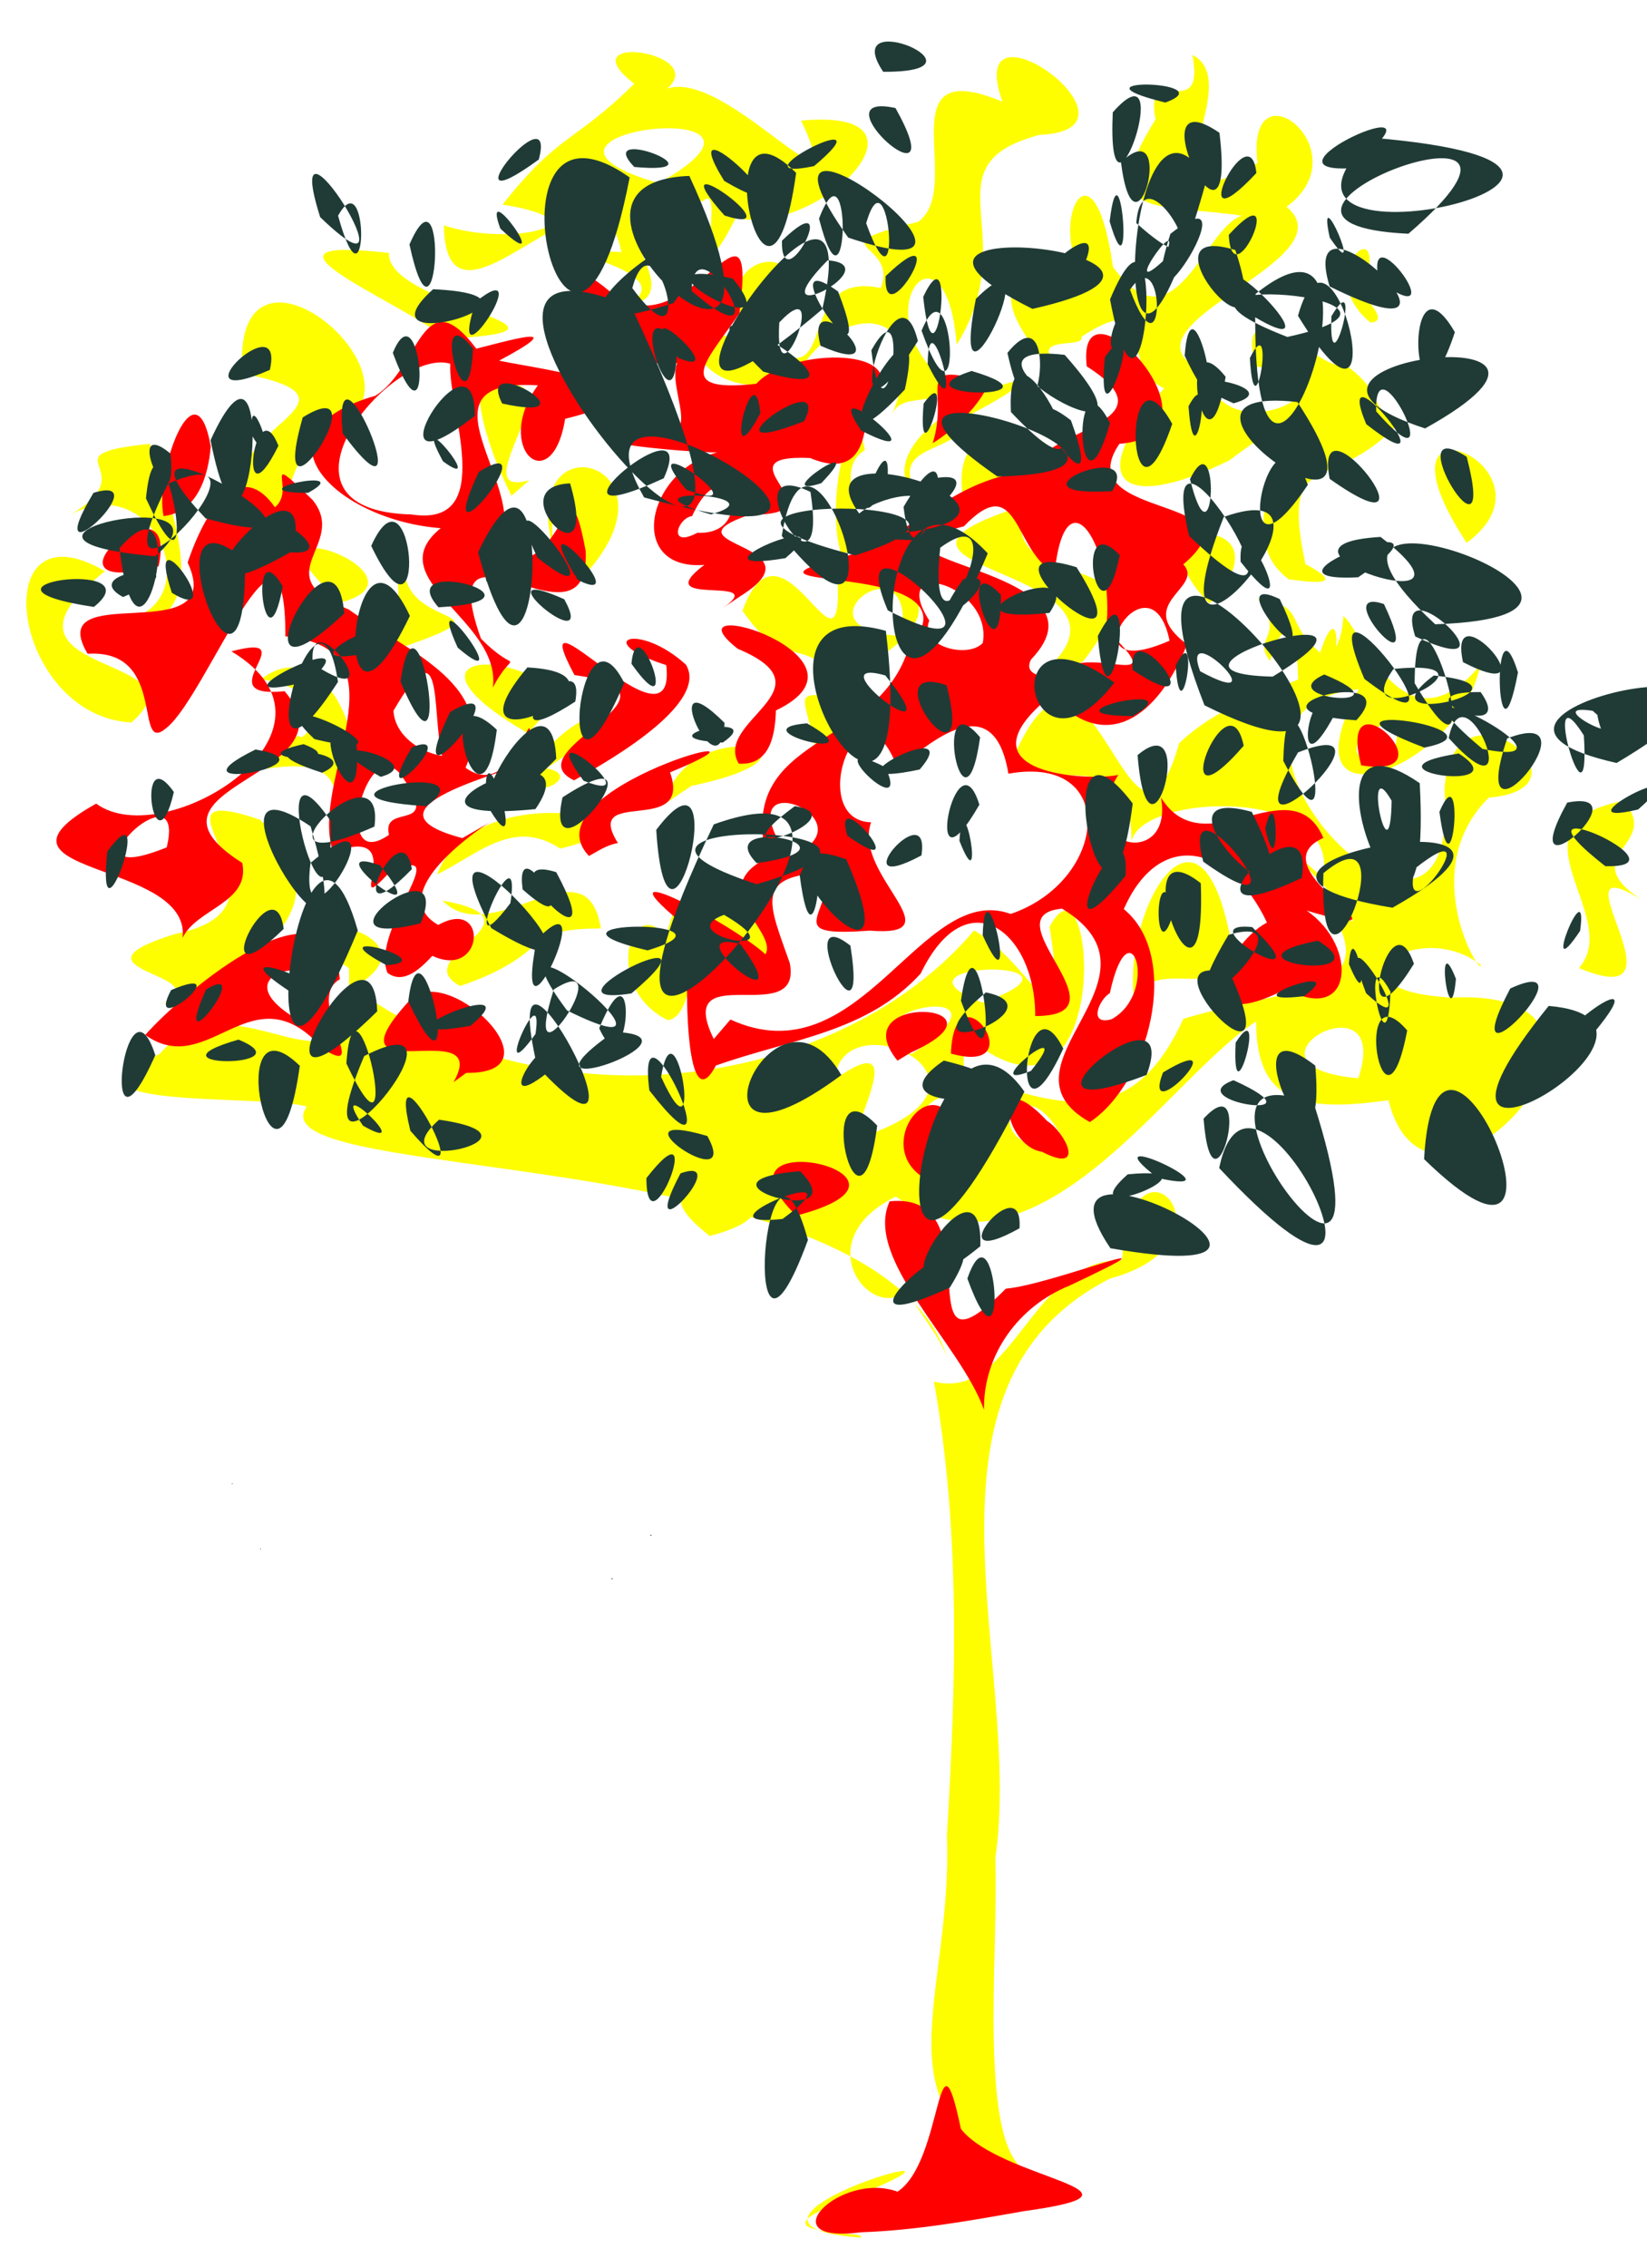 <?xml version="1.0" encoding="UTF-8" standalone="no"?>
<!-- Created with Inkscape (http://www.inkscape.org/) -->

<svg
   xmlns:dc="http://purl.org/dc/elements/1.1/"
   xmlns:cc="http://creativecommons.org/ns#"
   xmlns:rdf="http://www.w3.org/1999/02/22-rdf-syntax-ns#"
   xmlns:svg="http://www.w3.org/2000/svg"
   xmlns="http://www.w3.org/2000/svg"
   xmlns:sodipodi="http://sodipodi.sourceforge.net/DTD/sodipodi-0.dtd"
   xmlns:inkscape="http://www.inkscape.org/namespaces/inkscape"
   id="svg2"
   version="1.1"
   inkscape:version="0.91 r13725"
   width="460"
   height="633"
   viewBox="0 0 460 633"
   sodipodi:docname="tree.svg">
  <defs
     id="defs6" />
  <sodipodi:namedview
     pagecolor="#ffffff"
     bordercolor="#666666"
     borderopacity="1"
     objecttolerance="10"
     gridtolerance="10"
     guidetolerance="10"
     inkscape:pageopacity="0"
     inkscape:pageshadow="2"
     inkscape:window-width="1276"
     inkscape:window-height="729"
     id="namedview4"
     showgrid="false"
     showguides="true"
     inkscape:zoom="0.52725814"
     inkscape:cx="422.24909"
     inkscape:cy="327.24226"
     inkscape:window-x="0"
     inkscape:window-y="37"
     inkscape:window-maximized="0"
     inkscape:current-layer="svg2" />
  <g
     id="g4141"
     transform="translate(1.2713901e-6,2.682)">
    <path
       style="fill:#fefe00"
       d="m 362.54,186.75 c -0.133,-14.222 -4.319,-17.796 -7.832,-4.931 -5.189,-6.918 4.599,-6.431 -3.328,-17.301 13.899,2.071 6.89,6.163 17.331,14.947 7.054,-21.81 6.568,18.166 -6.172,7.285 z"
       id="path4151"
       inkscape:connector-curvature="0" />
    <path
       style="fill:#fefe00;image-rendering:optimizeQuality"
       d="m 240.173,621.773 c -51.082,-3.855 52.558,-32.886 -5.881,-9.589 -25.624,9.446 9.937,7.727 5.881,9.589 z m 47.052,-18.18 c -43.636,-16.002 -20.983,-48.949 -22.767,-93.905 2.55,-42.226 3.867,-84.97 -3.613,-126.804 22.14,5.63 26.894,-34.051 52.535,-33.915 2.471,-40.441 34.751,-5.185 -3.34,5.172 -58.844,29.936 -24.156,108.22 -32.048,161.697 0.99,26.924 -5.153,81.265 9.232,87.755 z M 264.52,376.064 C 244.788,315.317 70.099,328.302 85.672,306.181 c -10.458,-3.576 -75.636,1.067 -41.074,-14.742 21.829,-25 53.99,20.053 52.886,-23.903 -32.312,-20.693 30.08,-11.112 1.186,5.413 55.772,40.43 136.303,27.87 173.399,-15.973 17.314,9.887 27.167,39.842 21.072,-1.02 12.59,-24.18 18.517,59.03 -18.733,33.973 -9.196,-27.406 -5.067,46.061 2.728,9.689 23.863,8.275 40.933,9.441 53.358,-17.958 29.937,-9.053 57.526,-6.513 39.865,-32.161 26.166,20.186 -26.697,-30.236 -0.911,-7.215 5.949,-26.754 -56.116,-23.637 -53.472,-8.061 1.139,-32.439 -22.843,-12.668 -32.499,-26.524 21.76,-48.339 32.542,43.45 45.877,-3.008 20.982,-19.61 44.823,-12.73 45.837,-35.445 5.214,3.882 16.88,39.268 38.197,13.743 -5.344,28.508 -56.261,47.977 -33.886,6.671 -56.415,6.14 29.26,95.526 23.928,28.069 2.126,-34.214 44.424,-0.507 12.373,2.195 -20.56,20.427 -1.884,50.588 -2.213,46.696 -18.006,-13.876 -45.607,6.999 -8.382,9.095 63.78,-3.059 -5.808,75.599 -17.404,28.655 -23.626,3.32 -36.995,0.998 -36.975,-21.954 -24.796,15.712 -60.965,76.426 -100.649,48.85 -25.641,12.719 -5.945,35.647 2.998,26.003 3.445,6.48 8.623,11.9 11.339,18.794 z m -2.352,-52.594 c 13.849,-44.94 -24.566,1.032 0,0 z m 36.393,-4.569 c -11.789,-29.448 -30.521,-0.594 0,0 z m -53.885,-5.706 c 38.642,-15.109 -9.427,-37.1 -11.544,-14.648 27.096,-19.036 -6.209,29.42 11.544,14.648 z M 379.376,298.25 c 10.022,-29.976 -38.238,-3.401 0,0 z M 254.592,291.5 c 34.273,-22.188 -23.934,-12.533 0,0 z m 19.766,-14.371 c 36.502,-12.85 -30.718,-11.775 0,0 z m 112.813,-65.784 c 13.387,-24.56 -24.042,-3.221 0,0 z M 198.25,342.269 c -30.891,-23.763 39.459,-10.669 0,0 z m -11.727,-60.244 c -18.567,-9.011 -10.294,-35.83 -0.399,-23.233 6.462,-29.809 11.961,21.922 0.399,23.233 z M 45.306,277.573 c 17.02,-8.543 -29.643,-9.299 3.665,-19.623 39.012,-7.588 -13.054,-44.215 23.623,-31.873 27.921,26.444 -8.408,43.724 -27.289,51.496 z M 317,277.863 c -4.425,-24.009 17.292,-64.447 26.365,-20.032 2.368,23.836 -22.518,3.233 -26.365,20.032 z M 128.564,272.5 c -15.722,-8.182 25.724,-18.268 -4.997,-23.851 14.042,14.349 40.249,-17.578 44.25,7.798 -22.826,-0.084 -12.856,6.973 -39.253,16.053 z m 85.308,-2.691 c -28.236,-17.822 -21.455,-41.423 -0.335,-13.286 6.263,2.38 5.613,10.883 0.335,13.286 z m 227.121,-2.328 c 12.657,-14.373 -21.599,-40.064 12.31,-46.636 11.529,12.409 -14.444,14.901 5.609,27.879 -27.157,-17.204 15.045,32.581 -17.919,18.758 z M 122.079,241.367 c 10.124,-27.868 69.97,-15.34 34.34,-7.227 -12.923,-8.602 -22.878,1.559 -34.34,7.227 z M 92.25,227.987 c 11.451,-34.454 -49.328,-0.996 -8.771,-25.429 0.968,3.353 12.687,-11.959 -10.525,-15.688 19.557,-15.287 35.745,27.351 19.295,41.118 z m 93.445,-6.34 c 5.607,-26.088 52.877,-14.585 7.407,-4.995 z M 147,216 c 8.453,-22.287 41.976,-27.529 5.571,-4.268 10.308,2.131 -3.03,8.538 -5.571,4.268 z m 80.945,-9.644 c -4.873,-20.506 -7.051,-13.312 16.116,-15.568 -15.885,0.921 1.342,22.44 -16.116,15.568 z M 36.718,198.952 c -33.606,-1.732 -41.377,-62.129 -7.399,-42.222 -37.807,29.779 29.7,22.676 7.399,42.222 z m 110.777,3.039 c -36.064,-20.869 -8.201,-24.479 7.282,-12.064 -0.23,5.372 -4.347,8.353 -7.282,12.064 z M 232.75,185.53 c -9.527,-10.337 -14.019,-1.286 -25.381,-17.778 11.121,-30.679 28.349,24.634 26.525,-9.36 43.189,0.495 14.455,25.484 -1.144,27.138 z M 251.8,174.8 c 4.515,-28.658 -32.722,-1.638 0,0 z m 39.162,10.599 c 35.54,-30.246 -63.067,-28.417 -5.248,-46.901 -7.001,27.396 44.028,8.326 16.945,43.197 l -5.142,3.275 -6.555,0.428 z m -186.835,-7.023 c 18.978,-4.408 -7.735,-65.053 9.62,-18.196 4.656,11.934 27.43,7.595 -0.482,17.479 l -9.138,0.717 z m -75.78,-7.208 c 32.523,0.419 16.676,-43.985 -8.497,-30.272 21.403,-12.849 -8.001,-16.556 21.948,-19.712 7.13,20.177 20.864,56.021 -13.452,49.984 z m 66.979,-5.749 c -34.201,-29.866 27.962,-7.588 0,0 z M 337.82,165.75 c -25.314,-25.469 24.802,-25.629 0,0 z m -179.153,-3.417 c 13.49,-9.013 -8.9,-37.105 -3.621,-10.224 -12.885,-41.301 42.33,-24.889 3.621,10.224 z m 201.263,-3.349 c -23.297,-17.078 21.355,-61.686 -16.654,-33.133 -31.316,15.224 -40.352,5.073 -18.131,-20.187 -13.448,-5.735 -1.214,-28.597 -23.111,-14.356 1.387,4.147 -21.138,-2.536 -0.054,13.909 28.77,30.55 -57.157,-40.544 1.281,-29.892 -11.256,-14.55 2.087,-42.516 7.567,-3.547 17.308,23.851 25.461,-11.02 36.016,-14.269 -23.376,-3.449 -41.574,1.137 -24.101,-26.864 -3.383,-16.898 13.981,1.824 10.301,-17.999 16.373,8.147 -19.306,50.498 18.167,30.176 -3.459,-28.86 29.503,-3.552 8.124,12.21 18.456,15.348 -51.625,33.424 -22.519,46.279 5.844,25.085 48.821,-0.295 14.087,-1.626 -7.799,-25.787 24.338,5.726 23.436,-1.724 13.964,10.345 6.352,11.148 16.054,17.69 -18.576,20.072 -32.934,5.466 -25.786,39.111 13.49,7.122 -1.455,4.594 -4.676,4.222 z M 235,152.167 c -5.111,-16.297 3.712,-46.342 6.558,-29.218 -11.063,6.756 5.977,24.822 -6.558,29.218 z m 174.629,-3.353 c -30.092,-45.765 28.603,-20.957 0,0 z M 74.186,141.786 c -24.669,-23.107 36.504,-32.035 -6.493,-40.224 -3.526,-48.876 60.618,6.85 21.488,16.302 -10.675,13.001 -5.85,17.665 -14.995,23.922 z m 182.823,-4.275 c -23.868,-22.172 59.761,-48.136 13.237,-24.087 -2.056,12.228 -23.89,5.85 -13.237,24.087 z M 269,136.5 c -5.963,-35.79 49.909,-7.671 0,0 z m -126.151,-0.818 c -8.271,-16.625 -10.015,-29 -8.12,-29.475 31.434,-9.996 -7.651,31.067 13.117,25.121 l -4.997,4.354 z m 106.283,-22.596 c 12.467,-30.954 -14.907,-33.174 -27.256,-9.922 -28.583,9.261 -39.695,-23.514 -5.355,-7.895 17.325,10.192 5.749,-22.485 29.444,-17.577 5.253,-13.057 -19.134,-11.149 10.437,-18.459 13.313,-9.467 -9.383,-47.219 23.584,-33.543 -11.568,-32.074 43.786,7.906 10.357,9.27 -32.066,8.516 -4.089,27.757 -23.15,58.574 -2.884,-37.126 -26.507,-10.083 -3.826,9.88 0.704,8.775 -11.439,2.419 -14.235,9.67 z M 124.609,91.918 C 112.396,81.562 64.405,62.847 108.641,67.911 c -0.943,14.964 63.103,21.328 15.968,24.007 z m 82.317,-2.795 c -6.92,-22.753 16.798,-21.444 11.862,-13.493 -2.207,4.817 -5.03,13.202 -11.862,13.493 z m 175.762,-1.845 c -17.347,-14.124 7.206,-33.99 -2.541,-7.232 0.151,-1.035 8.518,7.4 2.541,7.232 z M 175.584,82.359 c 17.77,-10.91 -37.693,-16.847 -2.045,-14.679 -5.801,-32.362 -48.879,30.176 -49.577,-7.475 18.744,6.3 46.445,-0.857 16.405,-5.8 15.699,-19.917 20.038,-17.197 36.77,-33.712 -20.418,-15.748 27.697,-7.896 5.428,3.836 14.427,-16.051 56.721,39.646 41.193,6.452 40.848,-3.81 4.947,32.457 -18.222,27.122 -13.834,26.809 -2.293,-11.009 -9.311,-4.604 -44.355,-8.504 1.289,26.087 -20.641,28.86 z M 184,48.429 c 45.544,-25.542 -51.025,-14.583 0,0 z"
       id="path4147"
       inkscape:connector-curvature="0"
       sodipodi:nodetypes="ccccccccccccccccccccccccccccccccccccccccccccccccccccccccccccccccccccccccccccccccccccccccccccccccccccccccccccccccccccccccccccccccccccccccccccccccccccccccccccccccccccccccccccccccccccccccccccccccccc" />
    <path
       style="fill:#fe0000"
       d="m 240.563,620.304 c -26.387,3.457 -5.931,-17.193 10.099,-11.333 12.807,-8.222 10.988,-49.369 17.718,-17.509 11.16,14.241 58.342,17.343 17.511,22.964 -14.974,2.664 -30.098,5.346 -45.328,5.878 z M 274.823,390.75 c -6.704,-18.681 -33.771,-42.119 -26.343,-58.168 30.091,-3.046 3.034,54.103 32.439,24.382 13.354,-1.172 53.911,-17.91 17.787,-0.847 -14.154,5.694 -24.096,19.197 -23.883,34.634 z m -52.431,-54.171 c -27.48,-27.074 44.095,-11.436 0,0 z m 38.309,-9.211 c -17.714,-7.179 -2.966,-30.043 5.063,-18.411 -10.954,3.14 1.625,13.229 -5.063,18.411 z M 291.002,318.75 c -10.718,-1.526 -14.376,-25.547 1.457,-8.583 4.963,3.059 11.143,15.078 -1.457,8.583 z m 13.389,-8.276 c -28.192,-15.763 24.28,-40.087 -7.75,-59.565 -20.711,1.856 19.398,29.985 -7.507,29.969 0.111,-23.402 -19.057,-38.634 -31.992,-11.863 -14.975,16.424 -36.151,18.226 -57.188,25.671 -9.019,17.022 -8.76,-27.316 -7.359,-38.027 -29.001,-23.125 11.667,-1.778 21.192,6.991 3.586,-6.422 -17.164,-18.048 0.393,-26.832 -8.83,-34.77 30.942,-29.976 39.621,-58.8 23.099,-25.992 -61.279,-14.216 -15.69,-26.008 18.26,-6.343 27.912,-21.351 50.414,-23.317 2.314,-11.973 40.418,-12.958 14.996,-29.13 -3.266,-28.36 41.942,19.011 9.124,21.626 -14.731,21.566 40.92,14.047 17.857,33.633 6.097,6.69 -14.322,10.785 1.036,22.341 -8.063,20.287 -22.694,30.927 -37.872,14.226 -28.04,22.476 11.827,23.963 18.69,22.165 -13.12,21.074 15.67,26.439 11.885,6.296 12.178,19.852 36.454,-9.234 45.386,11.317 -20.092,8.878 30.322,30.672 -4.697,20.279 14.652,10.067 12.953,32.127 -5.717,21.873 -28.318,14.514 -17.243,-12.31 -5.352,-18.532 -10.164,-21.607 -29.949,-26.582 -39.983,-3.752 16.296,13.341 6.944,48.58 -9.488,59.438 z m -100.382,-28.624 c 36.406,16.699 53.186,-38.685 78.282,-29.465 27.188,-9.28 30.338,-44.729 -0.649,-39.14 -4.362,-26.279 -24.258,-6.038 -31.016,-1.678 -10.302,-27.524 -25.928,14.649 -7.337,15.253 -5.261,14.634 24.194,32.201 -0.403,30.222 -24.358,1.793 -11.253,-3.924 -11.872,-16.151 -20.865,0.582 -16.128,8.844 -10.424,25.233 3.61,18.803 -32.659,-2.215 -21.241,21.163 l 4.661,-5.437 0,0 z m 106.492,-0.1 c 13.557,-7.594 5.004,-32.883 -0.53,-7.251 -3.005,1.741 -6.155,9.168 0.53,7.251 z M 223.501,235.001 c 17.953,-10.086 -20.31,-24.742 -4.314,-0.056 l 1.893,1.656 2.421,-1.6 z m 73.085,-50.542 c 8.741,-7.275 31.368,6.856 12.313,-11.507 2.826,-21.858 -11.228,-45.384 -14.354,-15.785 -11.526,-5.966 -9.956,-28.936 -25.339,-12.958 -38.89,9.952 43.896,10.929 18.781,37.145 -2.918,5.375 7.042,5.628 8.6,3.105 z M 274.493,176.75 c 2.829,-16.248 -26.715,-24.628 -14.948,-6.247 -2.965,7.298 10.854,10.699 14.948,6.247 z m 52.166,-0.625 c -5.364,-26.067 -30.064,13.154 0,0 z M 126.667,299.333 c 11.202,-19.618 -36.647,3.997 -12.569,-22.498 10.062,-12.15 43.553,20.177 16.112,19.911 l -3.543,2.587 z m -36.544,-9.317 c -19.697,-22.503 -31.661,8.944 -49.553,-3.866 10.226,-11.565 51.572,-47.001 54.343,-15.522 -10.146,5.5 9.304,28.144 -4.79,19.388 z m -7.423,-8.405 c 23.425,-19.819 -26.675,-16.157 0,0 z m 167.966,11.722 c -15.876,-19.489 34.334,-16.046 3.707,-2.256 l -3.707,2.256 z m 14.918,-1.973 c 0.979,-25.865 23.782,6.605 0,0 z m -157.361,-22.537 c -5.1,-12.253 20.646,-38.49 -0.151,-27.29 -12.07,12.816 6.852,-14.673 -14.992,-6.34 -7.112,-20.057 21.876,-56.839 -13.375,-60.284 0.089,-43.741 -21.802,16.336 -33.116,25.485 -9.538,8.273 0.551,-22.08 -22.116,-20.613 -12.788,-21.514 39.465,-0.493 27.937,-25.474 5.882,-17.349 15.324,-28.365 24.372,-15.422 6.218,-4.98 -4.605,-16.729 10.551,-2.009 10.104,12.586 -13.899,20.868 10.066,30.539 17.025,12.113 42.435,21.225 32.625,44.174 15.262,10.991 20.045,-28.339 17.161,-1.467 -10.919,4.214 -46.861,13.47 -18.043,21.106 27.144,-15.453 -27.181,12.44 -6.758,24.23 14.177,-7.919 12.837,15.338 -1.638,8.62 -2.95,3.153 -7.896,8.245 -12.523,4.744 z m 0.415,-38.521 c -2.257,-9.517 15.816,0.362 2.96,-17.226 -9.662,-10.499 -18.858,28.271 -2.96,17.226 z m 14.817,-22.047 c -3.001,-12.778 0.69,-37.129 -13.56,-12.577 0.394,6.831 7.287,11.59 13.56,12.577 z M 51,259.067 c 2.501,-21.89 -59.941,-17.38 -24.141,-37.474 19.23,14.12 74.448,-20.507 37.778,-42.489 21.536,-5.783 -7.715,13.458 14.848,11.118 20.698,23.989 -46.054,26.233 -11.824,47.927 C 69.976,249.297 54.816,250.912 51,259.067 Z m -4.438,-25.266 c 5.926,-24.363 -31.72,12.814 0,0 l 0,0 z M 164.5,236.216 c -18.046,-19.024 62.147,-39.604 22.639,-23.343 6.392,18.218 -24.611,3.733 -14.554,19.732 -3.028,0.489 -5.492,2.19 -8.086,3.611 z m -4.184,-21.116 c -17.437,-8.427 36.198,-24.468 0.142,-29.376 -15.662,-29.139 28.734,24.556 25.63,-2.781 -21.157,-6.795 -7.992,-12.366 5.481,-0.137 6.181,10.177 -18.222,25.203 -31.253,32.294 z m 219.856,-4.196 c -7.273,-27.812 26.624,4.379 0,0 z m -173.832,-0.46 c -7.185,-12.023 26.533,-20.843 -0.3,-32.063 -21.293,-16.708 42.019,2.2 10.664,17.217 -0.195,6.53 -1.506,15.448 -10.364,14.846 z m -68.691,-21.238 c 2.49,-18.942 -32.236,-30.186 -14.556,-44.485 -29.172,-2.191 -54.124,-26.585 -18.241,-36.965 12.345,-7.586 13.151,-33.04 28.19,-13.126 12.057,-3.094 25.56,-6.91 6.349,3.344 13.196,2.703 53.312,7.681 18.445,16.238 -3.682,22.797 -20.417,8.281 -7.618,-9.349 -38.173,-2.312 2.706,33.016 -13.105,46.733 21.128,11.1 20.767,-30.996 26.462,-0.516 1.511,31.204 -43.46,-15.481 -29.256,24.456 11,11.105 9.67,1.58 3.33,13.67 z M 114.926,140.896 c 24.119,3.754 10.093,-29.779 10.838,-42.064 C 109.659,93.923 70.939,139.828 114.926,140.896 Z M 202,166.931 c 13.517,-9.454 -21.583,0.308 -5.285,-11.965 -21.71,1.691 -16.514,-26.087 3.569,-31.377 -7.485,0.095 -53.611,-3.791 -17.553,-6.075 14.048,3.554 3.546,-11.542 6.392,-18.908 -13.742,6.065 -44.279,-41.028 -18.583,-19.787 21.178,17.717 41.263,-34.762 35.981,5.907 -8.255,12.423 -19.641,22.419 4.711,19.698 9.409,-10.459 45.14,-10.452 32.245,4.866 -3.274,-3.243 2.882,24.28 -17.219,15.851 -27,-1.188 10.284,16.071 -16.858,15.811 -25.552,8.76 21.207,7.844 -2.582,22.725 L 202,166.931 l 0,0 z m -7.25,-20.917 c 17.137,0.742 8.042,-25.508 -1.435,-4.674 -4.147,0.559 -6.888,9.124 1.435,4.674 z M 39.651,156.447 c -29.508,5.632 10.599,-27.835 4.63,-1.087 l -4.63,1.087 z M 45.688,141.354 c -2.651,-11.64 8.834,-43.759 13.167,-19.47 -0.643,8.07 -3.579,18.37 -13.167,19.47 z M 260.5,121 c 4.881,-15.313 -6.241,-23.326 15.684,-16.875 C 273.857,110.291 266.408,117.429 260.5,121 Z"
       id="path4145"
       inkscape:connector-curvature="0" />
  </g>
  <path
     style="fill:#203b36"
     d="m 310.133,348.359 c 74.146,12.992 -26.902,-39.638 0,0 z m 4.821,-20.62 c -17.593,15.699 28.592,-2.843 0,0 z m 8.416,1.012 c 25.352,5.671 -21.046,-16.092 0,0 z m 17.148,-2.754 c 61.903,65.941 9.218,-45.13 0,0 z m -4.366,-13.797 c 2.5,31.887 14.851,-16.04 0,0 z m 8.357,-10.732 c -15.752,5.853 27.001,12.254 0,0 z m -157.788,30.271 -0.634,-2.526 z m -6.178,-2.951 c -6.8e-4,22.456 17.792,-22.813 0,0 z M 47.791,276.314 c -7.826,14.584 19.368,-8.183 0,0 z m 217.482,83.031 c -43.926,20.12 19.697,-31.67 0,0 z m 4.911,-2.518 c 11.959,32.796 8.12,-23.473 0,0 z m 3.622,-9.024 c -36.144,29.304 0.905,-31.943 0,0 z m -48.152,-1.746 c -19.533,53.186 -12.243,-44.738 0,0 z m -7.089,-5.867 c 24.835,-18.162 -27.446,3.004 0,0 z m 66.178,2.606 c -24.318,13.545 1.172,-17.946 0,0 z m -94.678,-15.331 c 15.497,-5.559 -13.307,25.121 0,0 z m 4.294,-1.286 -1.013,-2.242 z m 29.116,0.698 c 16.635,16.864 -34.47,2.704 0,0 z m 53.398,-5.521 c -184.582,207.763 -92.291,103.882 0,0 z m -79.514,1.976 1.657,1.605 z m 200.378,0.156 c 3.425,-61.693 49.976,48.631 0,0 z m 47.277,-35.079 c 22.199,-26.695 -27.009,12.208 0,0 z m -12.473,-7.671 c -50.239,62 47.376,3.986 0,0 z m -234.982,36.3 c 10.064,18.251 -29.006,-8.499 0,0 z m -82.95,-1.462 c -7.518,-30.518 22.342,25.792 0,0 z m 8.02,-3.088 c -18.865,16.844 34.269,4.93 0,0 z m -5.302,-3.166 c -78.218,215.785 -39.109,107.893 0,0 z m 127.67,4.809 c -5.175,39.575 -18.256,-19.218 0,0 z m -143.638,0.014 c -10.949,-16.434 16.081,9.155 0,0 z m -4.736,-5.055 c -64.415,215.94 -32.208,107.97 0,0 z m 4.409,-1.701 c -67.355,217.073 -33.677,108.537 0,0 z m 136.406,2.645 -1.69,-3.055 z m 129.614,-1.728 c 26.631,83.826 -48.31,-20.361 0,0 z m -80.943,-3.642 c -48.958,97.949 -28.062,-40.186 0,0 z m 1.838,-5.794 c 13.885,-17.278 -16.208,6.585 0,0 z m -106.588,5.437 c -4.051,-31.961 25.528,32.904 0,0 z m 3.278,-3.787 c 12.416,27.312 3.94,-23.565 0,0 z m -40.466,2.035 1.502,-1.221 z m 176.066,-2.567 c -45.981,17.573 10.756,-28.858 0,0 z m 4.582,-0.686 c -6.423,16.785 21.676,-13.039 0,0 z m -89.834,0.732 c -19.226,-32.895 -48.012,35.538 0,0 z M 83.734,297.44 c -6.801,48.821 -22.16,-21.459 0,0 z m 2.623,-7.203 -4.111,-6.026 z m 10.386,6.559 c 2.284,-32.57 17.118,36.284 0,0 z m 4.981,-2.068 c -20.905,48.999 35.208,-18.025 0,0 z m 48.301,2.843 c -12.627,-54.331 38.049,40.843 0,0 z m 17.333,-10.598 c 8.441,18.731 11.285,-27.399 0,0 z m -17.792,1.588 c 2.627,-17.82 -13.01,18.063 0,0 z m -2.758,-3.709 c -97.873,232.098 -48.936,116.049 0,0 z m 24.629,3.135 c -32.238,22.611 28.481,0.968 0,0 z m -16.079,9.32 c -22.251,19.144 0.625,-17.008 0,0 z m 212,0.091 c 3.697,43.609 -26.409,-20.335 0,0 z M 43.375,294.488 c -16.098,36.109 -8.326,-25.789 0,0 z m 220.235,1.5 c 45.13,11.169 -26.155,17.677 0,0 z m 33.357,-3.332 c -15.743,33.947 -11.161,-22.365 0,0 z m 48.147,-1.668 c 9.154,-14.306 -1.196,23.76 0,0 z M 66.609,290.139 c 19.598,8.06 -27.931,7.991 0,0 z m 64.782,-3.841 c -33.03,5.801 18.94,-15.782 0,0 z m 261.635,1.274 c -6.765,35.451 -15.543,-17.941 0,0 z m -287.667,-5.334 c -41.987,41.225 -1.206,-33.076 0,0 z m -0.564,-2.995 c -69.863,235.838 -34.932,117.919 0,0 z m -3.57,-5.874 c -67.484,239.754 -33.742,119.877 0,0 z m 57.135,8.619 c -26.586,-35.601 41.329,20.48 0,0 z m -3.685,-5.851 c -10.337,32.272 19.67,-12.455 0,0 z m 21.684,1.101 c 28.886,-24.37 -28.955,4.591 0,0 z m 230.279,-4.041 c -6.062,-15.611 -1.628,17.838 0,0 z M 88.359,280.797 c -58.906,234.802 -29.453,117.401 0,0 z m 180.021,-1.52 c 4.679,-32.608 12.96,35.224 0,0 z m 6.979,-2.317 c -26.691,22.504 22.367,4.621 0,0 z m -161.322,2.528 c 3.449,-29.313 16.653,35.352 0,0 z m 5.899,-4.848 c -79.958,238.907 -39.979,119.453 0,0 z m 261.599,2.545 c -11.134,-29.155 18.648,17.264 0,0 z m 6.814,-0.436 c -9.114,-16.729 -0.918,26.072 0,0 z m 33.456,-0.872 c -17.36,32.852 24.361,-11.202 0,0 z m -339.819,1.5 c -26.911,-17.308 21.372,1.096 0,0 z m 282.208,0.645 c -22.891,2.749 14.43,-10.573 0,0 z m 2.659,-5.773 -0.822,1.579 z m -309.312,3.914 c 14.182,-8.621 -10.573,23.714 0,0 z m 286.069,-4.333 c 18.219,39.897 -27.81,-8.387 0,0 z m 51.296,-2.842 c -17.832,28.732 -7.092,-20.807 0,0 z m -286.966,0.379 c -21.208,-11.279 16.575,-1.089 0,0 z m 268.803,-0.319 c 1.098,-15.379 7.234,17.416 0,0 z m -195.883,-3.81 c -37.093,-8.723 29.73,-8.915 0,0 z m 3.4,-1.976 c -122.839,246.492 -61.42,123.246 0,0 z m 53.252,0.658 c 5.47,33.931 -16.89,-13.355 0,0 z m -30.751,-0.447 c 18.17,24.768 -19.555,-5.1 0,0 z M 81.638,262.431 c -54.425,247.046 -27.213,123.523 0,0 z m 68.253,-0.142 c 19.231,-19.985 -7.281,37.233 0,0 z m 124.567,-1.265 c 0.659,-22.815 10.615,23.447 0,0 z m 68.651,-0.119 c 27.327,-8.052 -23.638,39.521 0,0 z m 8.75,-0.668 -0.978,1.16 z m -2.138,-1.5 c -19.407,-1.943 21.99,21.118 0,0 z m 18.388,3.784 c 19.353,12.055 -30.557,6.007 0,0 z m 69.617,-38.534 c -16.028,28.768 22.008,-4.334 0,0 z m 3.593,35.798 c 2.518,-18.055 -11.709,17.567 0,0 z m -341.389,-0.08 c -34.095,81.969 -16.105,-56.737 0,0 z m -13.199,-18.874 c -3.936,30.078 27.426,-23.158 0,0 z m 19.415,0.656 c -19.453,-6.846 17.43,21.513 0,0 z m 11.357,16.183 c -34.192,8.577 9.795,-23.965 0,0 z m -38.269,1.567 c -23.583,22.998 -2.613,-19.692 0,0 z m 57.991,-0.215 c -24.293,-46.381 45.337,27.596 0,0 z m 5.334,-6.985 c 3.543,-23.432 -16.568,22.062 0,0 z m 3.406,-3.823 c 19.234,17.148 -2.523,-19.238 0,0 z m 9.383,-4.807 c -20.655,-6.463 16.853,31.259 0,0 z m 172.795,10 c -5.871,21.193 -6.244,-16.817 0,0 z m -125.914,1.91 c 22.357,13.054 -15.625,5.692 0,0 z m 186.689,-1.987 c -70.442,-11.517 61.933,-34.87 0,0 z m 6.229,-10.898 c -4.755,20.577 22.267,-17.724 0,0 z m 5.382,-7.584 c -267.019,265.434 -133.509,132.717 0,0 z m -11.845,-11.362 c -8.383,-14.674 -0.433,24.051 0,0 z m -205.396,8.115 c 3.116,49.071 22.395,-29.591 0,0 z m 28.073,15.169 c -59.892,-19.539 60.942,-17.62 0,0 z m 0,-5.874 c 32.91,-4.656 -13.483,-13.754 0,0 z m -12,-10.827 c -57.064,119.338 70.784,-25.292 0,0 z m 30.279,-25.873 0.275,2.065 z m -4.264,-2.327 c -20.12,1.666 20.953,11.837 0,0 z m 100.651,44.7 -6.035,1.743 z m 9.349,-0.083 c 1.754,48.311 -22.945,-17.948 0,0 z m 0.704,-6 c 33.36,23.853 -7.606,-28.243 0,0 z m 27.481,4.55 c -40.783,19.263 4.533,-26.907 0,0 z m 6.073,-1.351 c -1.625,47.191 24.563,-20.444 0,0 z m -146.273,0.598 c 9.353,-22.548 4.335,33.487 0,0 z m 91,0.153 c -24.862,30.198 1.583,-25.506 0,0 z m -0.459,-7.133 2.365,-2.496 z m 134.459,4.433 c -30.666,-23.959 25.029,0.668 0,0 z m -333.333,0.833 c -21.101,21.76 -2.773,-17.493 0,0 z m 121.333,-2.757 c 21.819,49.938 -34.877,-12.397 0,0 z m 0.286,-6.592 c 20.038,14.264 -4.69,-15.785 0,0 z m 20.714,5.516 c -23.216,12.399 2.683,-17.657 0,0 z M 29.963,237.647 c 14.204,-19.445 -3.211,30.676 0,0 z m 238,-3 c 1.099,-18.153 7.336,18.661 0,0 z m 43.063,-2.076 -5.458,1.811 z M 86.75,230.618 c 18.547,62.979 -37.098,-25.06 0,0 z m 5.609,-1.486 c -20.521,-30.125 0.866,47.043 0,0 z m 225.812,2.423 1.502,-1.221 z m 35.188,-0.282 c 3.707,-15.517 4.112,17.778 0,0 z m -248.777,-0.592 c -40.533,17.941 3.374,-25.242 0,0 z m 228.119,1.116 c -221.801,267.468 -110.9,133.734 0,0 z m -14.529,-2.243 1.502,-1.221 z M 43.956,227.63 c -29.304,270.247 -14.652,135.123 0,0 z m 105.581,-1.817 c -52.068,5.086 17.698,-25.54 0,0 z m 7.572,-3.283 c -5.941,26.984 31.169,-20.238 0,0 z m 64.88,2.457 c 18.615,2.928 -25.41,18.585 0,0 z m 51.545,-0.404 c -16.472,28.611 -6.534,-21.283 0,0 z m 76.075,1.991 c 23.11,46.151 -34.047,-9.432 0,0 z m 52.417,-0.004 c 7.391,-17.384 3.526,26.87 0,0 z m 55.485,-0.651 c -24.24,5.757 19.693,-17.094 0,0 z m -338.464,-0.927 c -40.717,-2.568 19.115,-13.585 0,0 z m 16.813,-0.659 c -1.981,-27.78 13.047,23.252 0,0 z m 180.5,-0.096 c -7.147,56.583 -25.809,-34.103 0,0 z m -267.8,-3.2 c -5.612,23.851 -10.819,-15.319 0,0 z M 162.98,217.889 c -15.355,-20.929 19.923,7.83 0,0 z m 161.838,1.283 -2.398,2.515 z m 71.7,-0.609 c 4.311,77.272 -40.296,-27.7 0,0 z m 0.842,-3.824 c -264.906,278.842 -132.453,139.421 0,0 z m -291.034,2.063 c -25.52,-14.113 15.899,-4.366 0,0 z m 213.988,-0.434 -4.142,3.726 z M 89.966,215.656 c -27.938,-8.997 14.674,-6.528 0,0 z m 3.787,-2.002 4.017,0.753 z m 158.106,2.584 1.052,-1.405 z m -4.546,-2.086 c 7.751,17.084 -20.87,-10.754 0,0 z m 9.546,0.6 c -30.718,6.596 13.96,-16.085 0,0 z m -101.5,-3.014 c -41.771,42.761 -1.529,-34.353 0,0 z m -2.872,-9.25 1.629,3.354 z m 205.94,9.876 c 0.852,-38.819 19.702,38 0,0 z m 4.113,-2.376 c -22.366,38.308 31.981,-12.59 0,0 z m 88.969,2.941 c -62.492,-13.961 67.803,-39.995 0,0 z m -9.15,-7.691 c -12.808,-20.285 2.049,31.287 0,0 z m 2.467,-6.867 c -16.052,-2.482 15.105,12.899 0,0 z m -20.86,-10.715 c -7.48,-23.551 -6.07,31.874 0,0 z M 317.721,210.738 c 17.286,-14.519 2.949,37.037 0,0 z m 18.659,1.393 c -224.253,280.579 -112.127,140.29 0,0 z m 71.047,-1.851 c 17.813,11.525 -30.316,4.775 0,0 z M 71.359,209.17 c 24.083,3.904 -26.862,13.235 0,0 z m 342.706,-0.15 c -34.792,-29.165 33.595,6.633 0,0 z m 6.889,-2.936 c -12.281,36.45 26.552,-10.248 0,0 z m -336.154,1.599 c 15.45,5.958 -20.199,4.464 0,0 z m 5.956,0.389 -1.944,-3.185 z m 8.728,-1.458 c 2.713,32.211 -17.503,-13.513 0,0 z m 15.541,1.958 c 14.738,-5.922 -12.982,21.979 0,0 z m 232.333,-0.44 c -23.097,26.57 -4.346,-21.189 0,0 z m 50.453,0.512 c -38.188,-14.436 25.949,-5.165 0,0 z m 6.809,-2.655 c 22.902,25.172 4.309,-21.516 0,0 z m -202.762,1.25 c -24.769,-1.224 13.573,-9.241 0,0 z M 87.833,206.28 c -20.25,-18.976 35.71,8.557 0,0 z m 185.906,-0.495 c -4.558,32.003 -13.834,-16.757 0,0 z m -134.986,-2.131 c -4.318,35.373 -19.149,-18.034 0,0 z m 63.606,-1.916 c -0.895,21.459 -20.108,-20.024 0,0 z m 176.439,-0.713 c -37.877,-2.635 15.215,-16.279 0,0 z m -108.98,0.147 -4.394,2.371 z m 42.179,-1.433 0.659,-2.313 z m 4.362,0.117 c -28.086,-0.209 18.106,-10.469 0,0 z m -190.643,-1.129 c 22.106,-12.929 -15.831,32.588 0,0 z m 5.643,-2.094 -1.821,-0.636 z m 241.494,2.598 c -13.138,24.812 -6.553,-14.994 0,0 z m 79.161,-0.82 c -1.252,25.268 -13.004,-15.939 0,0 z m -144.405,-0.421 -2.98,-3.869 z m 28.801,-1.155 c -33.114,-84.575 74.466,37.223 0,0 z m 19.039,-7.999 c 42.441,-25.756 -42.468,-0.996 0,0 z m -20.26,-1.497 c 22.744,12.269 -5.947,-15.926 0,0 z m 34.67,0.9 c -15.453,7.075 24.813,10.262 0,0 z m -41.5,-2.498 c 1.413,21.437 7.121,-14.254 0,0 z m 28.729,-13.106 -1.559,-0.019 z m 29.442,-4.051 c -15.87,-5.404 12.642,26.617 0,0 z m -29.106,-1.38 c -18.138,-8.841 13.89,28.754 0,0 z m 21.903,-6.098 c 34.495,-22.945 -34.691,1.786 0,0 z m -32.83,-4.334 c 18.907,24.12 -0.875,-19.596 0,0 z m 6.862,-8.032 -0.155,-2.908 z m 40.7,49.161 -3.608,2.744 z m -233.39,-2.097 c -28.354,18.368 3.553,-19.388 0,0 z m -8.31,-1.123 1.71,-1.169 z m 261.171,-1.539 c 10.729,15.015 -24.605,-0.27 0,0 z m -332.671,0.097 1.126,1.184 z m 166.427,-4.727 c -20.737,-5.912 20.496,25.278 0,0 z m 147.813,2.149 c 0.172,-42.049 23.78,40.555 0,0 z m 5.356,-2.137 c -21.638,16.136 32.626,3.192 0,0 z m 8.154,-3.728 c 26.221,13.498 -4.678,-21.643 0,0 z M 94.394,190.304 c -27.932,43.267 -5.635,-38.661 0,0 z m 169.965,0.934 c 8.7,33.119 -21.858,-7.503 0,0 z m -177.85,-1.25 c -34.699,8.985 19.956,-17.845 0,0 z m 0.85,-4.75 c 23.922,15.692 -1.753,-19.233 0,0 z m 24.5,5 c 4.834,-33.456 15.563,36.867 0,0 z m 62.481,0.349 c -19.743,46.18 -13.303,-26.47 0,0 z m 2.019,-5.349 c 14.476,20.356 1.566,-16.929 0,0 z m 134.875,5.282 c -24.708,31.831 -34.436,-25.119 0,0 z m 5.11,-3.532 c 24.609,16.254 -1.542,-17.557 0,0 z m 64.73,2.488 c -16.95,-39.742 35.227,26.878 0,0 z m 8.124,-2.785 c -14.118,19.878 34.263,-3.398 0,0 z m 6.073,-9.059 c 31.237,14.445 -7.047,-22.064 0,0 z m -247.972,8.628 c 36.732,1.983 -26.632,31.662 0,0 z m 143.06,-0.964 2.575,1.111 z m -184.333,-3.726 c -35.068,7.927 13.911,-17.014 0,0 z m 2.016,-3.521 1.296,1.514 z m 19.786,2.688 c -10.329,-22.773 17.675,15.108 0,0 z m 162.694,0.622 c -193.681,301.094 -96.841,150.547 0,0 z m -55.566,-2.73 -2.033,-3.454 z m 127.973,1.033 c -241.953,302.225 -120.976,151.112 0,0 z M 247.418,176.062 c 10.715,88.872 -50.697,-13.96 0,0 z m 0.534,-5.728 c 42.721,21.738 -14.917,-35.014 0,0 z m 58.658,7.186 c 12.351,-24.061 2.875,34.504 0,0 z m 6.092,-6.684 c -208.467,308.11 -104.234,154.055 0,0 z m 88.148,3.386 c -53.427,-49.56 74.832,-2.438 0,0 z m -15.275,-24.378 c -39.236,2.367 34.383,26.534 0,0 z m 7.942,-32.595 c -262.344,343.835 -131.172,171.917 0,0 z M 96.151,171.205 c -34.083,31.957 -2.598,-31.039 0,0 z m 196.967,-0.157 c -36.813,3.864 11.858,-17.645 0,0 z m 6.977,-1.664 -1.724,1.098 z m -185.617,2.497 c -23.468,48.749 -16.898,-36.026 0,0 z m 7.992,-2.393 c 34.8,-1.912 -13.45,-15.177 0,0 z m 136.89,2.989 0.295,-1.674 z m 81.505,-6.074 c -227.243,311.064 -113.621,155.532 0,0 z m -314.651,2.985 c -40.709,-6.162 17.421,-13.9 0,0 z m 8.147,-2.768 c 26.8,-10.95 -14.431,-7.886 0,0 z m 11.25,2.271 -6.543,-1.695 z m 2.39,-3.443 c 16.815,10.19 -8.301,-24.972 0,0 z m 103.36,4.396 1.956,-2.528 z m 173,0.511 0.913,-1.252 z m -166.768,-3.118 c 9.94,18.01 -25.17,-11.272 0,0 z m -85.732,0 0.955,-1.325 z m 207.7,-1.2 c 0.156,27.464 -13.9,-14.675 0,0 z M 78.966,163.656 c -4.856,26.239 -9.975,-16.828 0,0 z m 64.283,-0.668 c 9.156,14.281 -20.81,-8.348 0,0 z m 190.11,0.75 -0.229,3.217 z m -172,-1.898 c -16.386,-26.248 17.24,8.616 0,0 z M 33.373,152.988 c 5.517,46.749 21.238,-24.292 0,0 z m 36.986,-55.022 c -46.906,356.689 -23.453,178.345 0,0 z m 39.352,0.511 c 11.683,31.475 8.062,-19.577 0,0 z m 4.648,-30.239 c 7.926,36.361 11.044,-25.436 0,0 z M 103.679,152.351 c 16.321,34.036 11.75,-26.043 0,0 z m 115.681,3.422 c 18.92,-15.963 -31.241,5.218 0,0 z m 5,-1.535 -0.958,1.091 z m 5.5,-2.405 0.764,4.154 z m -11.515,-2.272 c 38.003,47.06 7.675,-47.669 0,0 z m 50.726,12.054 c 16.625,-3.462 -16.625,22.939 0,0 z m 3.289,-1.818 -1.109,-0.788 z m -21.43,0.554 -4.163,-2.573 z m -216.57,-1.28 1.382,0.555 z m 266.305,-0.776 c 23.184,36.809 -32.696,-10.014 0,0 z m 3.695,-0.557 3.811,1.9 z m -4.015,-4.528 c -200.23,319.86 -100.115,159.93 0,0 z m 20.015,5.087 1.557,0.773 z M 68.454,156.365 c 0.484,56.723 -28.934,-24.677 0,0 z m 1.906,-7.627 -0.155,-2.908 z m 109.539,-9.913 c 91.754,24.793 -27.691,-48.516 0,0 z m 95.977,15.62 c -34.717,82.185 -36.137,-39.06 0,0 z m -232.516,0.792 c -56.576,-4.915 25.344,-21.632 0,0 z m 38.412,-1.499 c -46.919,26.965 8.119,-35.425 0,0 z m 5.317,-0.104 -1.559,-0.019 z m 46.442,0.507 c 22.931,-48.497 17.397,64.329 0,0 z m 15.266,-8.257 c -99.198,324.744 -49.599,162.372 0,0 z m 10.423,-10.978 c -20.641,0.816 9.032,30.711 0,0 z m -9.116,20.743 c -15.021,-31.593 26.658,20.992 0,0 z m 88.759,-0.661 c -67.626,-17.171 56.196,-17.636 0,0 z m 6.321,-5.747 c 66.25,-3.796 -36.574,-36.478 0,0 z m 2.176,-2.003 -0.904,-1.219 z m 5,-5.774 c 3.687,31.176 19.798,-33.418 0,0 z m -4.651,-5.981 c 2.481,-23.399 -14.09,22.148 0,0 z m 8.651,15.256 c -49.248,-0.029 19.601,-27.809 0,0 z m 6.25,2.108 c -4.265,40.599 22.735,-16.538 0,0 z m 50.139,2.104 c -5.758,28.282 -13.536,-14.239 0,0 z m -59.655,-3.836 0.467,-2.337 z m 74.726,0.058 -0.388,2.831 z m 4.291,-1.623 c -11.371,-47.81 42.426,40.618 0,0 z m 3.519,-2.967 -2.637,0.052 z m 6.166,-2.319 c -24.281,61.712 41.052,-14.509 0,0 z m -9.435,-10.525 c 6.903,27.449 8.601,-17.522 0,0 z M 82.859,148.249 c 16.048,12.404 -29.309,1.923 0,0 z m 150.5,-4.012 c -155.573,325.842 -77.786,162.921 0,0 z m -175.937,0.424 c -35.44,-37.547 52.237,14.411 0,0 z m 141.14,-1.099 c -28.653,-8.166 20.383,-5.769 0,0 z m -123.004,-0.938 c -50.372,326.917 -25.186,163.458 0,0 z m 119.301,0.613 0.955,-1.325 z m 165.132,-0.787 1.801,-1.818 z m -125.882,-0.902 2.288,5.279 z M 40.766,139.086 c 3.317,-33.695 17.601,38.419 0,0 z m 6.173,-4.098 c -23.998,47.527 36.065,-15.572 0,0 z m 209.102,-1.189 -8.499,-2.904 z m 3.731,-0.052 c -22.579,29.018 24.651,-5.415 0,0 z m -1.011,-14.13 c -172.507,342.255 -86.254,171.127 0,0 z m 2.848,-2.042 -1.742,-0.805 z m 45.75,20.162 c -204.906,330.175 -102.453,165.087 0,0 z M 26.109,137.548 c 18.958,-5.81 -16.406,27.325 0,0 z m 5.035,0.162 c -20.763,330.193 -10.381,165.097 0,0 z m 54.866,-0.155 c -22.018,-0.04 14.481,-7.786 0,0 z m 105.681,-0.895 c -16.873,-20.028 23.29,8.71 0,0 z m 34.668,0.628 c 5.576,36.202 -23.349,-11.344 0,0 z m 3,-2.428 c 14.683,-15.187 -15.589,4.957 0,0 z m 81.246,2.223 c -32.817,1.876 9.39,-15.698 0,0 z m 54.667,-1.778 c -23.893,35.58 -10.472,-29.002 0,0 z m 6.088,-1.676 c 33.477,23.675 -4.893,-26.137 0,0 z m -185.985,-0.142 c -40.629,18.708 11.231,-24.591 0,0 z m 93.202,-0.5 c -56.682,-39.198 64.84,-1.49 0,0 z m 3.783,-2.25 -1.386,0 z m 4.729,-11.104 -1.559,-0.019 z m -4.737,-4.646 c 33.975,35.988 -1.798,-36.511 0,0 z m 16.758,2.324 c -21.325,-16.442 12.453,34.106 0,0 z m -27.75,-13.784 c -23.24,7.696 28.311,8.356 0,0 z m 10.014,-5.04 c 8.083,36.6 15.641,-19.356 0,0 z m -4.014,-1.417 -1.382,0.555 z M 133.716,131.725 c 20.296,-12.689 -14.422,30.629 0,0 z m -9.993,-2.981 c -9.847,-18.099 13.045,9.528 0,0 z m 285.916,-1.257 c 9.257,35.511 -20.306,-13.176 0,0 z M 47.609,126.575 c 2.342,23.825 -14.297,-11.721 0,0 z m 30.15,-2.16 c -11.912,23.969 -6.607,-16.869 0,0 z m -18.959,-1.554 c 19.889,-43.55 10.805,54.401 0,0 z m 25.751,-6.373 c -10.538,36.857 22.876,-14.2 0,0 z m -15.562,-4.444 c -45.993,347.304 -22.997,173.652 0,0 z m 26.739,8.944 c -3.304,-32.645 23.657,31.885 0,0 z m -25.37,0.516 c -1.425,-18.358 9.876,16.65 0,0 z m 170.187,-1.321 c -12.85,-18.775 24.171,12.305 0,0 z m 82.625,0.371 1.502,-1.221 z M 132.617,116.051 c -32.412,25.466 0.054,-27.535 0,0 z m 7.645,-3.43 c 27.355,5.98 -7.815,-15.24 0,0 z m 169.762,5.442 c -9.224,32.096 -11.263,-21.94 0,0 z m 17.371,0.24 c -12.755,37.206 -14.48,-26.268 0,0 z m 70.631,1.268 c -57.184,-18.634 60.128,-33.437 0,0 z M 385.173,78.48 c 22.338,16.132 -4.575,-21.013 0,0 z m -18.47,40.907 c -244.468,342.409 -122.234,171.204 0,0 z m 14.876,-1.014 c -10.136,-24.453 25.919,20.298 0,0 z m 2.781,-3.572 c 21.707,24.699 -0.658,-22.035 0,0 z m -172,0.52 c -11.087,20.982 -1.805,-18.393 0,0 z m 12.25,2.227 c -32.022,12.565 8.382,-16.897 0,0 z m 42.75,-0.644 1.071,3.913 z m -56.842,-1.667 0.537,0 z m 106.613,2.133 c -211.42,343.753 -105.71,171.876 0,0 z m 27.415,-4.815 c -26.932,-11.625 17.756,-4.927 0,0 z m -86.587,0.079 c 9.415,-13.074 -1.99,23.674 0,0 z m 73.992,0.751 c 7.423,-14.144 1.697,24.097 0,0 z m 30.409,-1.179 c 33.833,51.405 -49.041,-5.609 0,0 z M 252.711,108.711 c -31.384,33.574 8.483,-38.642 0,0 z m 0.649,-5.473 -2.656,0.631 z m -10,-5.467 c 3.92,32.09 11.708,-21.023 0,0 z m 98.958,7.389 c -5.432,34.281 -14.886,-18.495 0,0 z M 75.359,103.238 c -28.103,12.197 4.455,-19.223 0,0 z M 213.149,103.703 c -35.025,-34.316 41.999,12.179 0,0 z m 3.534,-2.065 2.685,1.794 z m 12.493,-5.142 c 24.679,10.892 -5.22,-19.758 0,0 z m -5.154,-1.509 0.982,1.722 z m -6.369,-5 c -1.586,25.721 14.908,-15.769 0,0 z m -34.293,12.75 2.185,0.244 z m 75.734,-1.1 c 0.25,-21.048 11.482,22.901 0,0 z m 5.266,-2.4 -1.717,-2.5e-5 z m -75,0.619 c -15.278,-21.57 16.343,6.837 0,0 z m 119.211,-0.157 c 13.223,-18.759 -2.754,30.324 0,0 z m 4.651,-1.795 c -208.814,356.73 -104.407,178.365 0,0 z m 35.867,2.017 c 7.302,-14.84 1.289,23.319 0,0 z m -51.729,-0.883 c 33.842,37.966 -39.508,-4.564 0,0 z m 33.507,0.211 c 2.089,-26.785 14.168,30.548 0,0 z M 132.105,97.253 c -1.242,26.922 -12.652,-15.791 0,0 z m 56.932,-1.82 c 0.436,31.073 -15.596,-17.291 0,0 z M 256.359,95.159 c -25.158,40.322 -6.556,-26.595 0,0 z m 1.035,-2.856 c 12.14,34.045 8.849,-21.945 0,0 z m 102.165,1.734 c -51.423,-19.9 51.247,-11.207 0,0 z m 2.962,-5.897 c 28.762,46.76 9.895,-35.706 0,0 z m 8.838,-8.203 c 48.798,24.178 -9.976,-32.924 0,0 z m 34.98,12.776 c -12.273,37.022 -14.916,-25.718 0,0 z m -88.799,-1.726 c -14.187,20.678 -4.091,-16.466 0,0 z m -68.102,-0.333 0.506,1.054 z m 22.38,-0.483 0.322,-0.984 z m 100.047,-1.924 c 9.278,-15.705 -0.925,22.738 0,0 z M 120.969,80.718 c -22.626,20.367 40.009,1.842 0,0 z m 11.891,3.52 c -8.822,26.667 18.17,-14.568 0,0 z m 96.803,2.052 c -71.895,61.159 15.233,-65.853 0,0 z m 4.397,-4.945 c -20.887,-14.973 12.978,33.36 0,0 z m 13.299,-4.282 c -0.842,17.887 19.993,-19.146 0,0 z m -16.21,-4.415 c -20.892,21.26 18.016,1.373 0,0 z m -12.76,-5.466 c -0.257,17.771 17.72,-17.178 0,0 z m -6.03,-3.885 -0.879,2.278 z m 16.388,-2.276 c 8.327,32.348 9.321,-24.34 0,0 z m -52.388,24.673 c 66.563,140.899 -80.514,-34.052 0,0 z m 0.245,-5.285 c 19.165,25.91 6.111,-22.91 0,0 z m 111.755,5.798 c -59.696,-29.758 65.98,-14.797 0,0 z m 3.729,-0.573 -1.559,-0.019 z m 54.561,0.495 c -16.238,-29.659 34.512,22.172 0,0 z m 4.021,-4.079 c -2.467,96.539 43.64,-35.122 0,0 z m -162.561,2.528 c -59.196,19.244 35.777,-49.805 0,0 z m 5.036,-3.399 c 27.007,23.228 0.54,-21.452 0,0 z m 7.556,3.315 1.432,4.043 z m 71.858,-1.095 c 22.354,-22.213 -8.307,42.18 0,0 z m -64.2,-0.66 c -138.906,366.842 -69.453,183.421 0,0 z m 49.485,0.113 c 9.643,-20.32 3.295,30.769 0,0 z m 12.334,-5.148 c -180.119,370.198 -90.06,185.099 0,0 z m 39.847,5.868 c 16.797,-40.211 9.92,52.024 0,0 z m 5.583,-2.725 c 10.003,26.963 10.041,-14.745 0,0 z m 9.229,-8 c 7.613,-17.316 -13.176,12.055 0,0 z m -120.229,4.866 c 18.072,21.688 -34.367,-7.562 0,0 z m 98.079,-3.63 c -27.541,14.58 8.858,-19.646 0,0 z m 42.328,-4.295 c 13.399,40.272 -28.994,-8.986 0,0 z m -1.819,-4.244 c 0.946,18.781 17.074,-18.702 0,0 z m 28.197,0.76 c -3.98,-18.066 10.495,15.479 0,0 z m -134.491,0.006 c -35.649,-50.067 56.291,18.956 0,0 z m 5.019,-4.002 c 10.487,29.126 6.356,-22.002 0,0 z m 67.998,-0.515 c 2.961,-24.825 6.946,23.668 0,0 z m 7.44,0.445 c 27.836,25.107 1.859,-23.811 0,0 z m 9.526,3.042 c 25.166,-20.052 -12.409,39.228 0,0 z m 66.474,-0.042 c -61.847,-2.953 53.351,-45.908 0,0 z m -16.732,-18.25 c 34.036,-26.266 -27.516,1.103 0,0 z m 6.482,-8.563 c -43.897,42.087 100.987,8.462 0,0 z m -243.364,25.377 c -5.85,-15.912 16.072,14.893 0,0 z M 89.422,60.598 c -12.028,-38.02 29.703,28.641 0,0 z m 5.003,-0.396 c 8.336,30.309 8.838,-15.926 0,0 z m 107.934,-0.055 c -20.181,-22.65 20.946,6.756 0,0 z m 6.567,-2.676 -1.267,1.425 z m 168.94,-1.223 0.822,1.579 z m -40.757,-6.48 c -28.411,101.842 -25.221,-39.144 0,0 z m -134.847,0.719 c -16.163,-26.149 28.749,16.856 0,0 z m 5.825,-2.775 c -138.725,390.191 -69.362,195.096 0,0 z m -32.228,1.813 c -16.63,85.77 -43.974,-30.982 0,0 z m 1.292,-2.925 c 26.419,2.378 -11.754,-12.254 0,0 z m 15.374,2.502 c 38.329,82.723 -51.868,1.863 0,0 z m 29.834,-0.844 c -7.993,57.111 -26.476,-26.568 0,0 z m 5,-1.899 c 22.549,-18.962 -24.648,5.169 0,0 z m 85.719,-1.088 c 3.979,31.193 15.823,-14.87 0,0 z m -2.289,-13.921 c -1.816,40.129 18.482,-20.844 0,0 z m -64.108,-11.309 c 32.487,0.177 -12.812,-19.075 0,0 z m 104.216,28.256 c -21.113,22.562 -1.809,-17.646 0,0 z m -13.798,-2.129 c -224.733,391.22 -112.366,195.61 0,0 z M 150.479,44.521 c -27.893,20.327 5.329,-20.011 0,0 z m 190.11,-7.454 c 5.182,43.105 -24.35,-16.706 0,0 z m -90.479,-6.909 c 17.167,30.692 -23.159,-5.069 0,0 z m 75.389,-1.535 c -29.365,-7.189 16.758,-6.181 0,0 z"
     id="path4138"
     inkscape:connector-curvature="0"
     sodipodi:nodetypes="ccccccccccccccccccccccccccccccccccccccccccccccccccccccccccccccccccccccccccccccccccccccccccccccccccccccccccccccccccccccccccccccccccccccccccccccccccccccccccccccccccccccccccccccccccccccccccccccccccccccccccccccccccccccccccccccccccccccccccccccccccccccccccccccccccccccccccccccccccccccccccccccccccccccccccccccccccccccccccccccccccccccccccccccccccccccccccccccccccccccccccccccccccccccccccccccccccccccccccccccccccccccccccccccccccccccccccccccccccccccccccccccccccccccccccccccccccccccccccccccccccccccccccccccccccccccccccccccccccccccccccccccccccccccccccccccccccccccccccccccccccccccccccccccccccccccccccccccccccccccccccccccccccccccccccccccccccccccccccccccccccccccccccccccccccccccccccccccccccccccccccccccccccccccccccccccccccccccccccccccccccccccccccccccccccccccccccccccccccccccccccccccccccccccccccccccccccccccccccccccccccccccccccccccccccccccccccccccccccccccccccccccccccccccccccccccccccccccccccccccccccccccccccccccccccccccccccccccccccccccccccccccccccccccccccccccccccccccccccccccccccccccccccccccccccccccccccccccccccccc" />
</svg>
